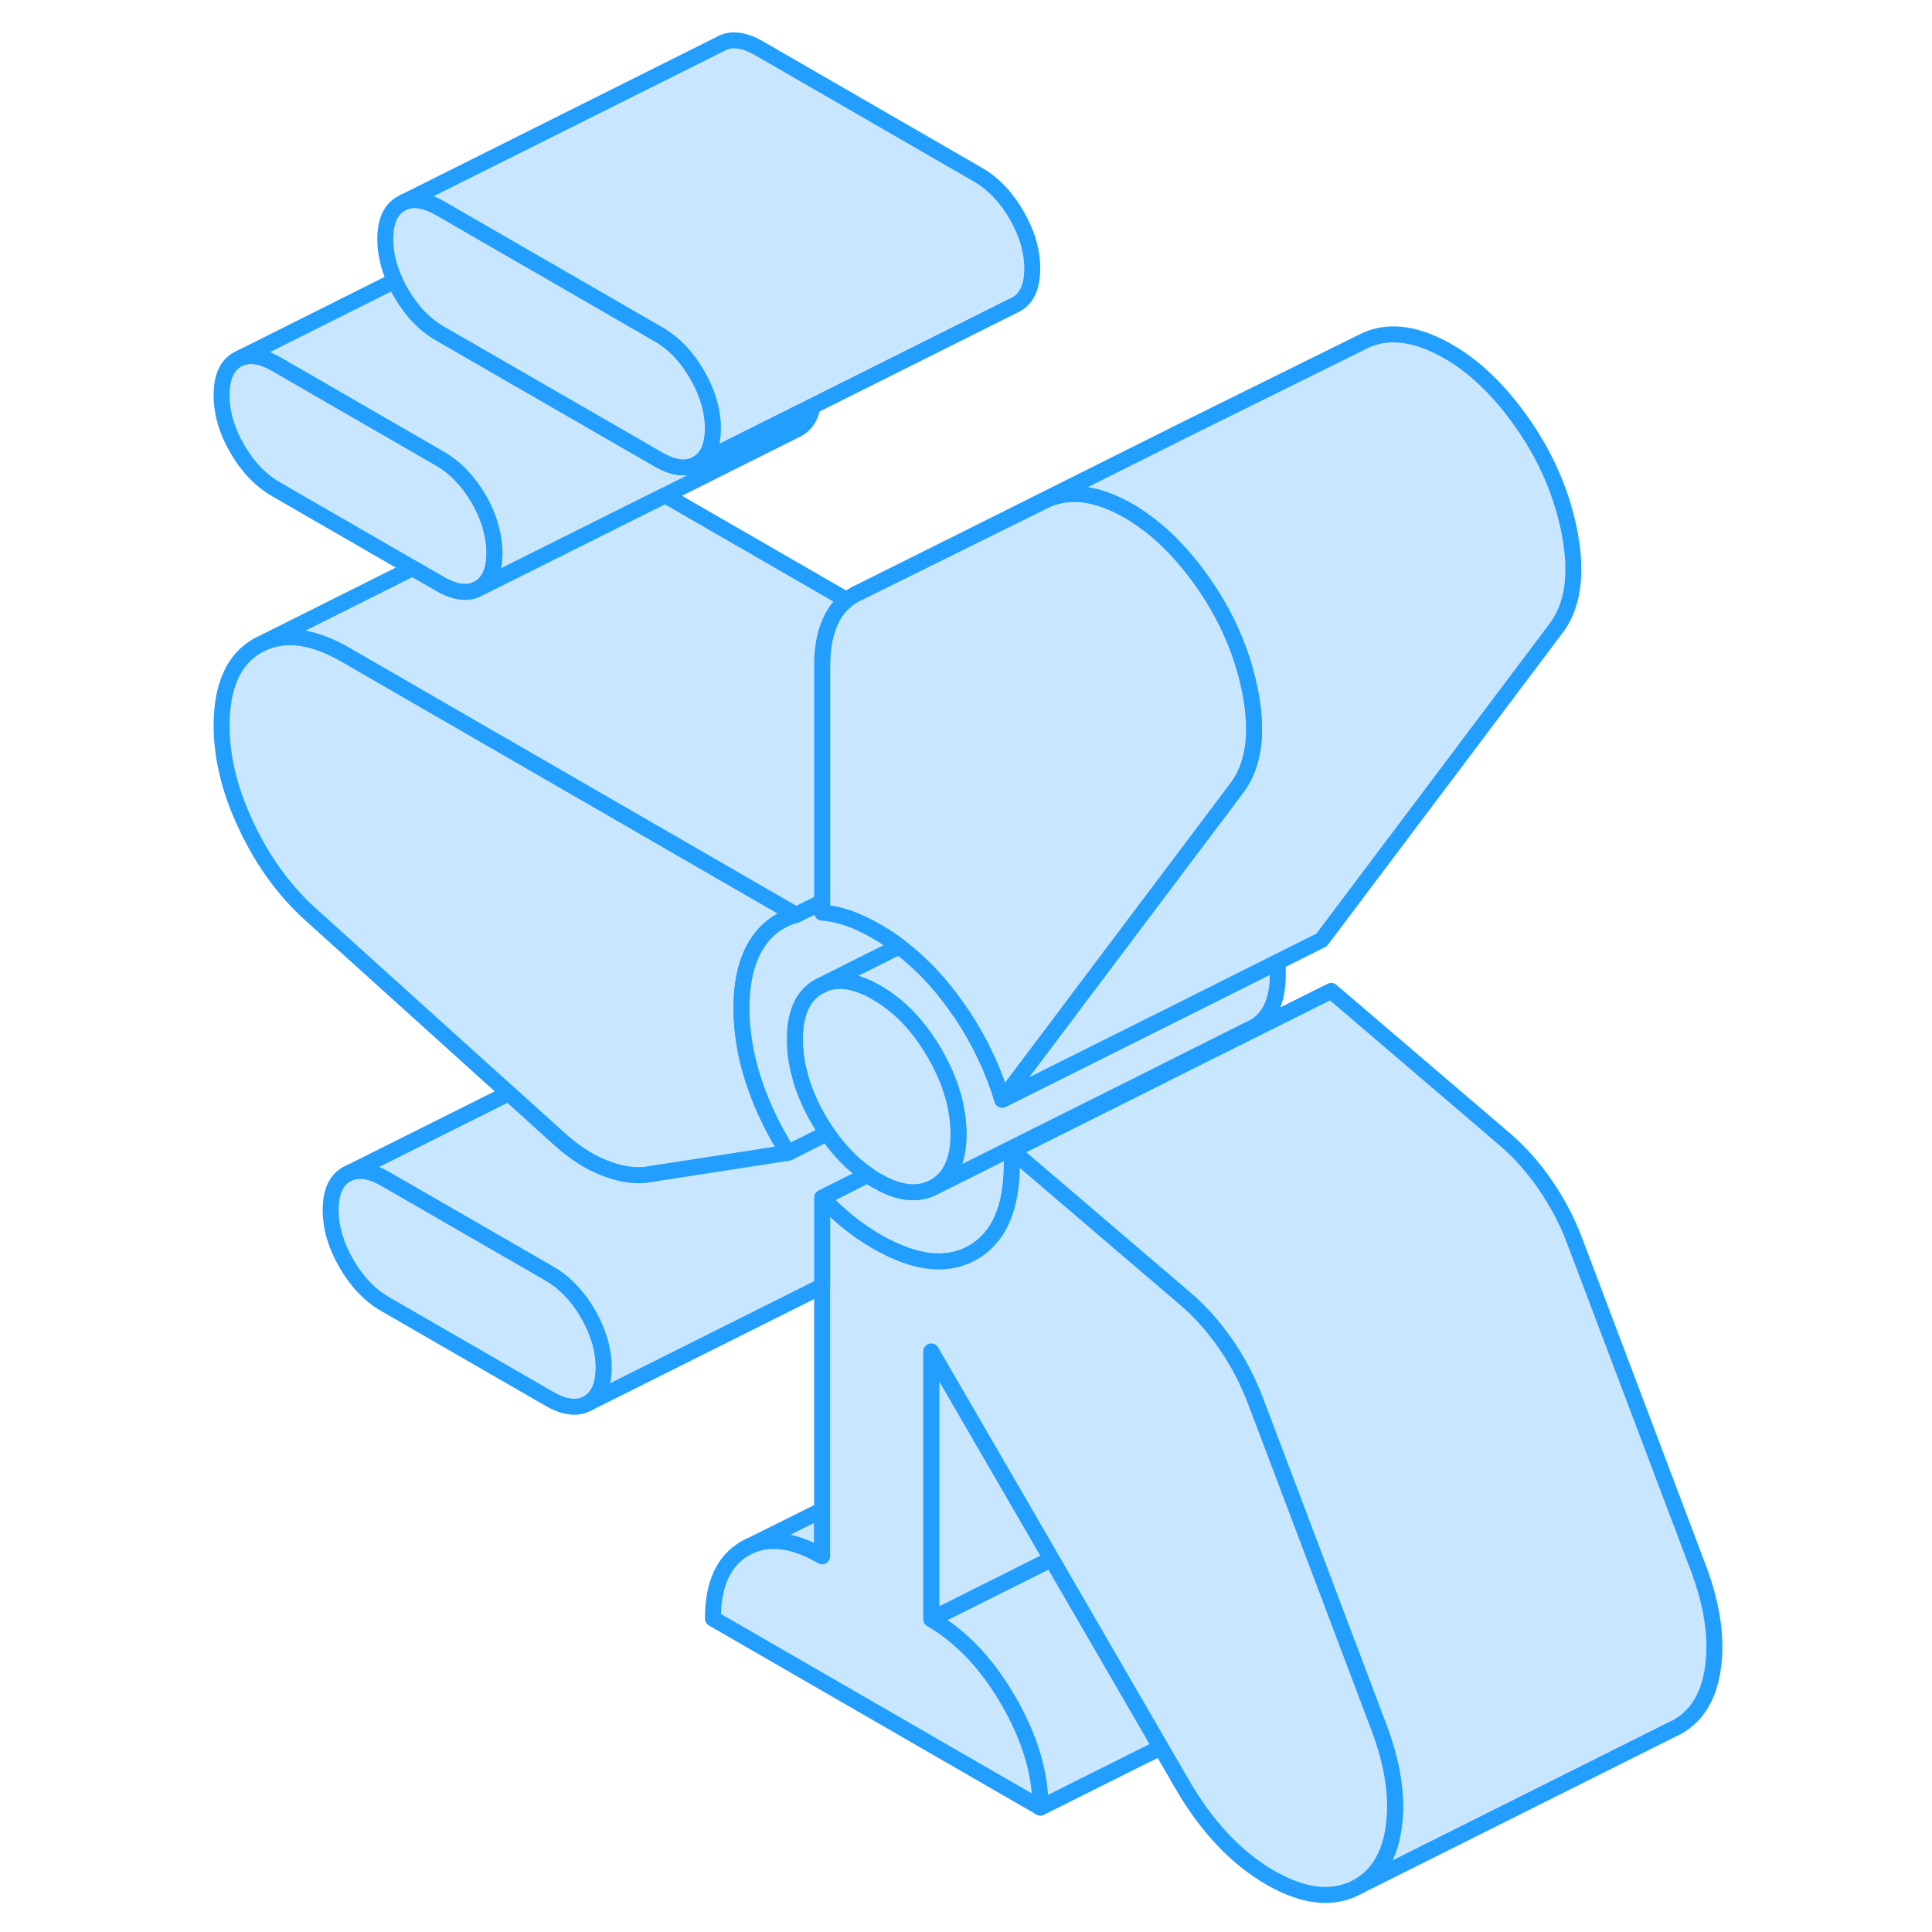 <svg width="48" height="48" viewBox="0 0 99 121" fill="#c8e7ff" xmlns="http://www.w3.org/2000/svg" stroke-width="1px" stroke-linecap="round" stroke-linejoin="round"><path d="M25.83 82.28C25.17 81.15 24.36 80.31 23.39 79.75L13.13 73.83C12.26 73.33 11.51 73.2 10.9 73.45L10.7 73.55C10.04 73.92 9.71 74.67 9.71 75.78C9.71 76.89 10.04 78.01 10.7 79.14C11.35 80.27 12.16 81.12 13.13 81.68L23.39 87.6C24.36 88.16 25.17 88.25 25.83 87.88C26.48 87.5 26.81 86.76 26.81 85.65C26.81 84.54 26.48 83.42 25.83 82.28Z" stroke="#229EFF" stroke-linejoin="round"/><path d="M36.21 67.73C36.72 69.27 37.44 70.76 38.35 72.2L34.94 72.73L29.37 73.59C28.58 73.66 27.71 73.5 26.77 73.12C25.83 72.74 24.87 72.11 23.9 71.22L20.86 68.47L8.52 57.33C6.87 55.86 5.51 54.01 4.46 51.8C3.4 49.59 2.88 47.47 2.88 45.45C2.88 42.96 3.63 41.29 5.14 40.43L5.61 40.2C7.03 39.62 8.71 39.89 10.65 41.01L38.86 57.3C37.78 57.59 36.94 58.23 36.34 59.22C35.74 60.22 35.44 61.53 35.44 63.17C35.44 63.86 35.5 64.56 35.61 65.26C35.73 66.08 35.94 66.9 36.21 67.73Z" stroke="#229EFF" stroke-linejoin="round"/><path d="M19.97 34.62C19.97 35.73 19.64 36.47 18.99 36.85C18.33 37.22 17.52 37.13 16.55 36.57L14.84 35.58L6.3 30.65C5.33 30.09 4.51 29.24 3.86 28.11C3.2 26.98 2.88 25.86 2.88 24.75C2.88 23.64 3.2 22.9 3.86 22.52L4.06 22.42C4.68 22.17 5.43 22.3 6.3 22.8L16.55 28.72C17.52 29.28 18.33 30.13 18.99 31.26C19.35 31.88 19.61 32.5 19.76 33.12C19.9 33.62 19.97 34.12 19.97 34.62Z" stroke="#229EFF" stroke-linejoin="round"/><path d="M62.64 66.92L60.49 68L52.37 72.06V72.94C52.37 75.69 51.55 77.52 49.93 78.45C48.56 79.23 46.9 79.19 44.97 78.31C44.77 78.22 44.57 78.12 44.36 78.01C44.21 77.94 44.06 77.85 43.9 77.76C43.28 77.4 42.68 76.99 42.11 76.53C41.54 76.07 41 75.56 40.49 75.01L43.34 73.58C43.52 73.71 43.71 73.83 43.9 73.94C44.96 74.55 45.89 74.78 46.71 74.62C47 74.57 47.28 74.47 47.54 74.32L60.49 67.85L62.52 66.83C62.56 66.88 62.6 66.91 62.64 66.92Z" stroke="#229EFF" stroke-linejoin="round"/><path d="M69.03 61.02C69.03 62.65 68.53 63.75 67.54 64.32L67.23 64.47L62.52 66.83L60.49 67.85L47.54 74.32C48.53 73.75 49.03 72.65 49.03 71.02C49.03 70.93 49.03 70.83 49.02 70.74C49.02 70.61 49.01 70.48 49 70.35C48.99 70.25 48.98 70.16 48.97 70.06C48.95 69.91 48.93 69.75 48.9 69.6C48.88 69.45 48.85 69.31 48.82 69.17C48.81 69.12 48.8 69.08 48.79 69.03C48.73 68.76 48.65 68.5 48.56 68.23C48.46 67.91 48.34 67.6 48.2 67.28C48.01 66.85 47.79 66.42 47.54 65.98C46.54 64.26 45.33 62.99 43.9 62.17C42.62 61.43 41.52 61.25 40.58 61.64L43.01 60.42L45.31 59.27C46.57 60.22 47.71 61.39 48.73 62.8C48.92 63.06 49.11 63.33 49.29 63.59C49.81 64.39 50.28 65.2 50.67 66.04C51.12 66.96 51.48 67.9 51.77 68.87L62.94 63.29L68.99 60.26C69.02 60.52 69.03 60.77 69.03 61.02Z" stroke="#229EFF" stroke-linejoin="round"/><path d="M86.38 39.45L71.77 58.87L68.99 60.26L62.94 63.29L51.77 68.87L55.85 63.45L56.58 62.47L57.66 61.04L59.51 58.58L64.2 52.35L66.06 49.88L66.38 49.45C67.52 48.02 67.82 45.95 67.28 43.25C66.74 40.55 65.56 38.02 63.73 35.66C62.71 34.35 61.63 33.3 60.49 32.52C59.98 32.15 59.45 31.85 58.91 31.6C57.17 30.79 55.64 30.73 54.33 31.41L42.62 37.2L62.37 27.33L62.62 27.2L74.33 21.41C75.64 20.73 77.17 20.79 78.91 21.6C80.64 22.4 82.25 23.76 83.73 25.66C85.56 28.02 86.74 30.55 87.28 33.25C87.82 35.95 87.52 38.02 86.38 39.45Z" stroke="#229EFF" stroke-linejoin="round"/><path d="M66.38 49.45L66.06 49.88L64.2 52.35L59.51 58.58L57.66 61.04L56.58 62.47L55.85 63.45L51.77 68.87C51.48 67.9 51.12 66.96 50.67 66.04C50.28 65.2 49.81 64.39 49.29 63.59C49.11 63.33 48.92 63.06 48.73 62.8C47.71 61.39 46.57 60.22 45.31 59.27C44.86 58.93 44.39 58.62 43.9 58.34C43.28 57.98 42.68 57.7 42.11 57.5C41.54 57.31 41 57.19 40.49 57.16V41.66C40.49 40.55 40.67 39.61 41.04 38.84C41.29 38.31 41.62 37.89 42.03 37.58C42.21 37.43 42.41 37.3 42.62 37.2L54.33 31.41C55.64 30.73 57.17 30.79 58.91 31.6C59.45 31.85 59.98 32.15 60.49 32.52C61.63 33.3 62.71 34.35 63.73 35.66C65.56 38.02 66.74 40.55 67.28 43.25C67.82 45.95 67.52 48.02 66.38 49.45Z" stroke="#229EFF" stroke-linejoin="round"/><path d="M39.9 25.43C39.77 26.1 39.47 26.57 38.99 26.85L38.79 26.95L30.66 31.02L22.9 34.89L18.99 36.85C19.64 36.47 19.97 35.73 19.97 34.62C19.97 34.12 19.9 33.62 19.76 33.12C19.61 32.5 19.35 31.88 18.99 31.26C18.33 30.13 17.52 29.28 16.55 28.72L6.3 22.8C5.43 22.3 4.68 22.17 4.06 22.42L13.73 17.58C13.84 17.83 13.97 18.09 14.12 18.34C14.77 19.47 15.58 20.32 16.55 20.88L30.23 28.77C31.2 29.33 32.01 29.42 32.66 29.05L37.09 26.83L39.9 25.43Z" stroke="#229EFF" stroke-linejoin="round"/><path d="M96.3 104.32C96.07 106.15 95.33 107.42 94.08 108.14L93.59 108.38L74.08 118.14C75.33 117.42 76.07 116.15 76.3 114.32C76.53 112.49 76.21 110.44 75.36 108.19L73.59 103.5L73.29 102.71L69.73 93.29L67.58 87.61C67.5 87.4 67.42 87.2 67.32 86.99C66.91 86.03 66.4 85.11 65.79 84.22C65.05 83.14 64.22 82.2 63.31 81.41L60.49 79L52.37 72.06L60.49 68L62.64 66.92L72.37 62.06L83.31 71.41C84.22 72.2 85.05 73.14 85.79 74.22C86.53 75.3 87.13 76.43 87.58 77.61L95.36 98.19C96.21 100.44 96.53 102.49 96.3 104.32Z" stroke="#229EFF" stroke-linejoin="round"/><path d="M61.7 109.44L54.16 113.21C54.16 111.05 53.49 108.82 52.15 106.51C50.81 104.2 49.2 102.5 47.32 101.41L54.86 97.64L61.7 109.44Z" stroke="#229EFF" stroke-linejoin="round"/><path d="M54.86 97.64L47.32 101.41V84.64L50.25 89.69L54.86 97.64Z" stroke="#229EFF" stroke-linejoin="round"/><path d="M40.49 94.57V97.47C38.61 96.38 37 96.22 35.66 96.98L40.49 94.57Z" stroke="#229EFF" stroke-linejoin="round"/><path d="M76.3 114.32C76.07 116.15 75.33 117.42 74.08 118.14C72.54 119.01 70.7 118.83 68.56 117.6C66.43 116.37 64.59 114.42 63.05 111.77L61.7 109.44L54.86 97.64L50.25 89.69L47.32 84.64V101.41C49.2 102.5 50.81 104.2 52.15 106.51C53.49 108.82 54.16 111.05 54.16 113.21L33.65 101.37C33.65 99.21 34.32 97.75 35.66 96.98C37 96.22 38.61 96.38 40.49 97.47V75.01C41 75.56 41.54 76.07 42.11 76.53C42.68 76.99 43.28 77.4 43.9 77.76C44.06 77.85 44.21 77.94 44.36 78.01C44.57 78.12 44.77 78.22 44.97 78.31C46.9 79.19 48.56 79.23 49.93 78.45C51.55 77.52 52.37 75.69 52.37 72.94V72.06L60.49 79L63.31 81.41C64.22 82.2 65.05 83.14 65.79 84.22C66.4 85.11 66.91 86.03 67.32 86.99C67.42 87.2 67.5 87.4 67.58 87.61L69.73 93.29L73.29 102.71L73.59 103.5L75.36 108.19C76.21 110.44 76.53 112.49 76.3 114.32Z" stroke="#229EFF" stroke-linejoin="round"/><path d="M49.03 71.02C49.03 72.65 48.53 73.75 47.54 74.32C47.28 74.47 47 74.57 46.71 74.62C45.89 74.78 44.96 74.55 43.9 73.94C43.71 73.83 43.52 73.71 43.34 73.58C42.39 72.93 41.55 72.06 40.8 70.97C40.62 70.7 40.44 70.42 40.27 70.13C39.71 69.16 39.3 68.2 39.07 67.26C38.87 66.53 38.78 65.81 38.78 65.09C38.78 63.46 39.27 62.36 40.27 61.79L40.58 61.64C41.52 61.25 42.62 61.43 43.9 62.17C45.33 62.99 46.54 64.26 47.54 65.98C47.79 66.42 48.01 66.85 48.2 67.28C48.34 67.6 48.46 67.91 48.56 68.23C48.65 68.5 48.73 68.76 48.79 69.03C48.8 69.08 48.81 69.12 48.82 69.17C48.85 69.31 48.88 69.45 48.9 69.6C48.93 69.75 48.95 69.91 48.97 70.06C48.98 70.16 48.99 70.25 49 70.35C49.01 70.48 49.02 70.61 49.02 70.74C49.03 70.83 49.03 70.93 49.03 71.02Z" stroke="#229EFF" stroke-linejoin="round"/><path d="M43.34 73.58L40.49 75.01V80.55L25.83 87.88C26.48 87.5 26.81 86.76 26.81 85.65C26.81 84.54 26.48 83.42 25.83 82.28C25.17 81.15 24.36 80.31 23.39 79.75L13.13 73.83C12.26 73.33 11.51 73.2 10.9 73.45L20.86 68.47L23.9 71.22C24.87 72.11 25.83 72.74 26.77 73.12C27.71 73.5 28.58 73.66 29.37 73.59L34.94 72.73L38.35 72.2L40.8 70.97C41.55 72.06 42.39 72.93 43.34 73.58Z" stroke="#229EFF" stroke-linejoin="round"/><path d="M10.9 73.45L10.7 73.55" stroke="#229EFF" stroke-linejoin="round"/><path d="M38.78 65.09C38.78 65.81 38.87 66.53 39.07 67.26C39.3 68.2 39.71 69.16 40.27 70.13C40.44 70.42 40.62 70.7 40.8 70.97L38.35 72.2C37.44 70.76 36.72 69.27 36.21 67.73C35.94 66.9 35.73 66.08 35.61 65.26C35.5 64.56 35.44 63.86 35.44 63.17C35.44 61.53 35.74 60.22 36.34 59.22C36.94 58.23 37.78 57.59 38.86 57.3L39.31 57.07L40.49 56.49V57.16C41 57.19 41.54 57.31 42.11 57.5C42.68 57.7 43.28 57.98 43.9 58.34C44.39 58.62 44.86 58.93 45.31 59.27L43.01 60.42L40.58 61.64L40.27 61.79C39.27 62.36 38.78 63.46 38.78 65.09Z" stroke="#229EFF" stroke-linejoin="round"/><path d="M42.03 37.58C41.62 37.89 41.29 38.31 41.04 38.84C40.67 39.61 40.49 40.55 40.49 41.66V56.49L39.31 57.07L38.86 57.3L10.65 41.01C8.71 39.89 7.03 39.62 5.61 40.2L14.84 35.58L16.55 36.57C17.52 37.13 18.33 37.22 18.99 36.85L22.9 34.9L30.66 31.02L42.03 37.58Z" stroke="#229EFF" stroke-linejoin="round"/><path d="M33.65 26.82C33.65 27.93 33.32 28.68 32.66 29.05C32.01 29.42 31.2 29.33 30.23 28.77L16.55 20.88C15.58 20.32 14.77 19.47 14.12 18.34C13.97 18.09 13.84 17.83 13.73 17.58C13.33 16.71 13.13 15.84 13.13 14.98C13.13 13.87 13.46 13.13 14.12 12.75L14.32 12.65C14.93 12.4 15.68 12.53 16.55 13.03L19.47 14.72L23.29 16.92L30.23 20.93C31.2 21.49 32.01 22.33 32.66 23.46C32.89 23.86 33.08 24.25 33.23 24.65C33.51 25.38 33.65 26.1 33.65 26.82Z" stroke="#229EFF" stroke-linejoin="round"/><path d="M53.65 16.82C53.65 17.93 53.32 18.68 52.66 19.05L52.46 19.15L39.9 25.43L37.09 26.83L32.66 29.05C33.32 28.68 33.65 27.93 33.65 26.82C33.65 26.1 33.51 25.38 33.23 24.65C33.08 24.25 32.89 23.86 32.66 23.46C32.01 22.33 31.2 21.49 30.23 20.93L23.29 16.92L19.47 14.72L16.55 13.03C15.68 12.53 14.93 12.4 14.32 12.65L34.12 2.75C34.77 2.38 35.58 2.47 36.55 3.03L50.23 10.93C51.2 11.49 52.01 12.33 52.66 13.46C53.32 14.59 53.65 15.71 53.65 16.82Z" stroke="#229EFF" stroke-linejoin="round"/></svg>